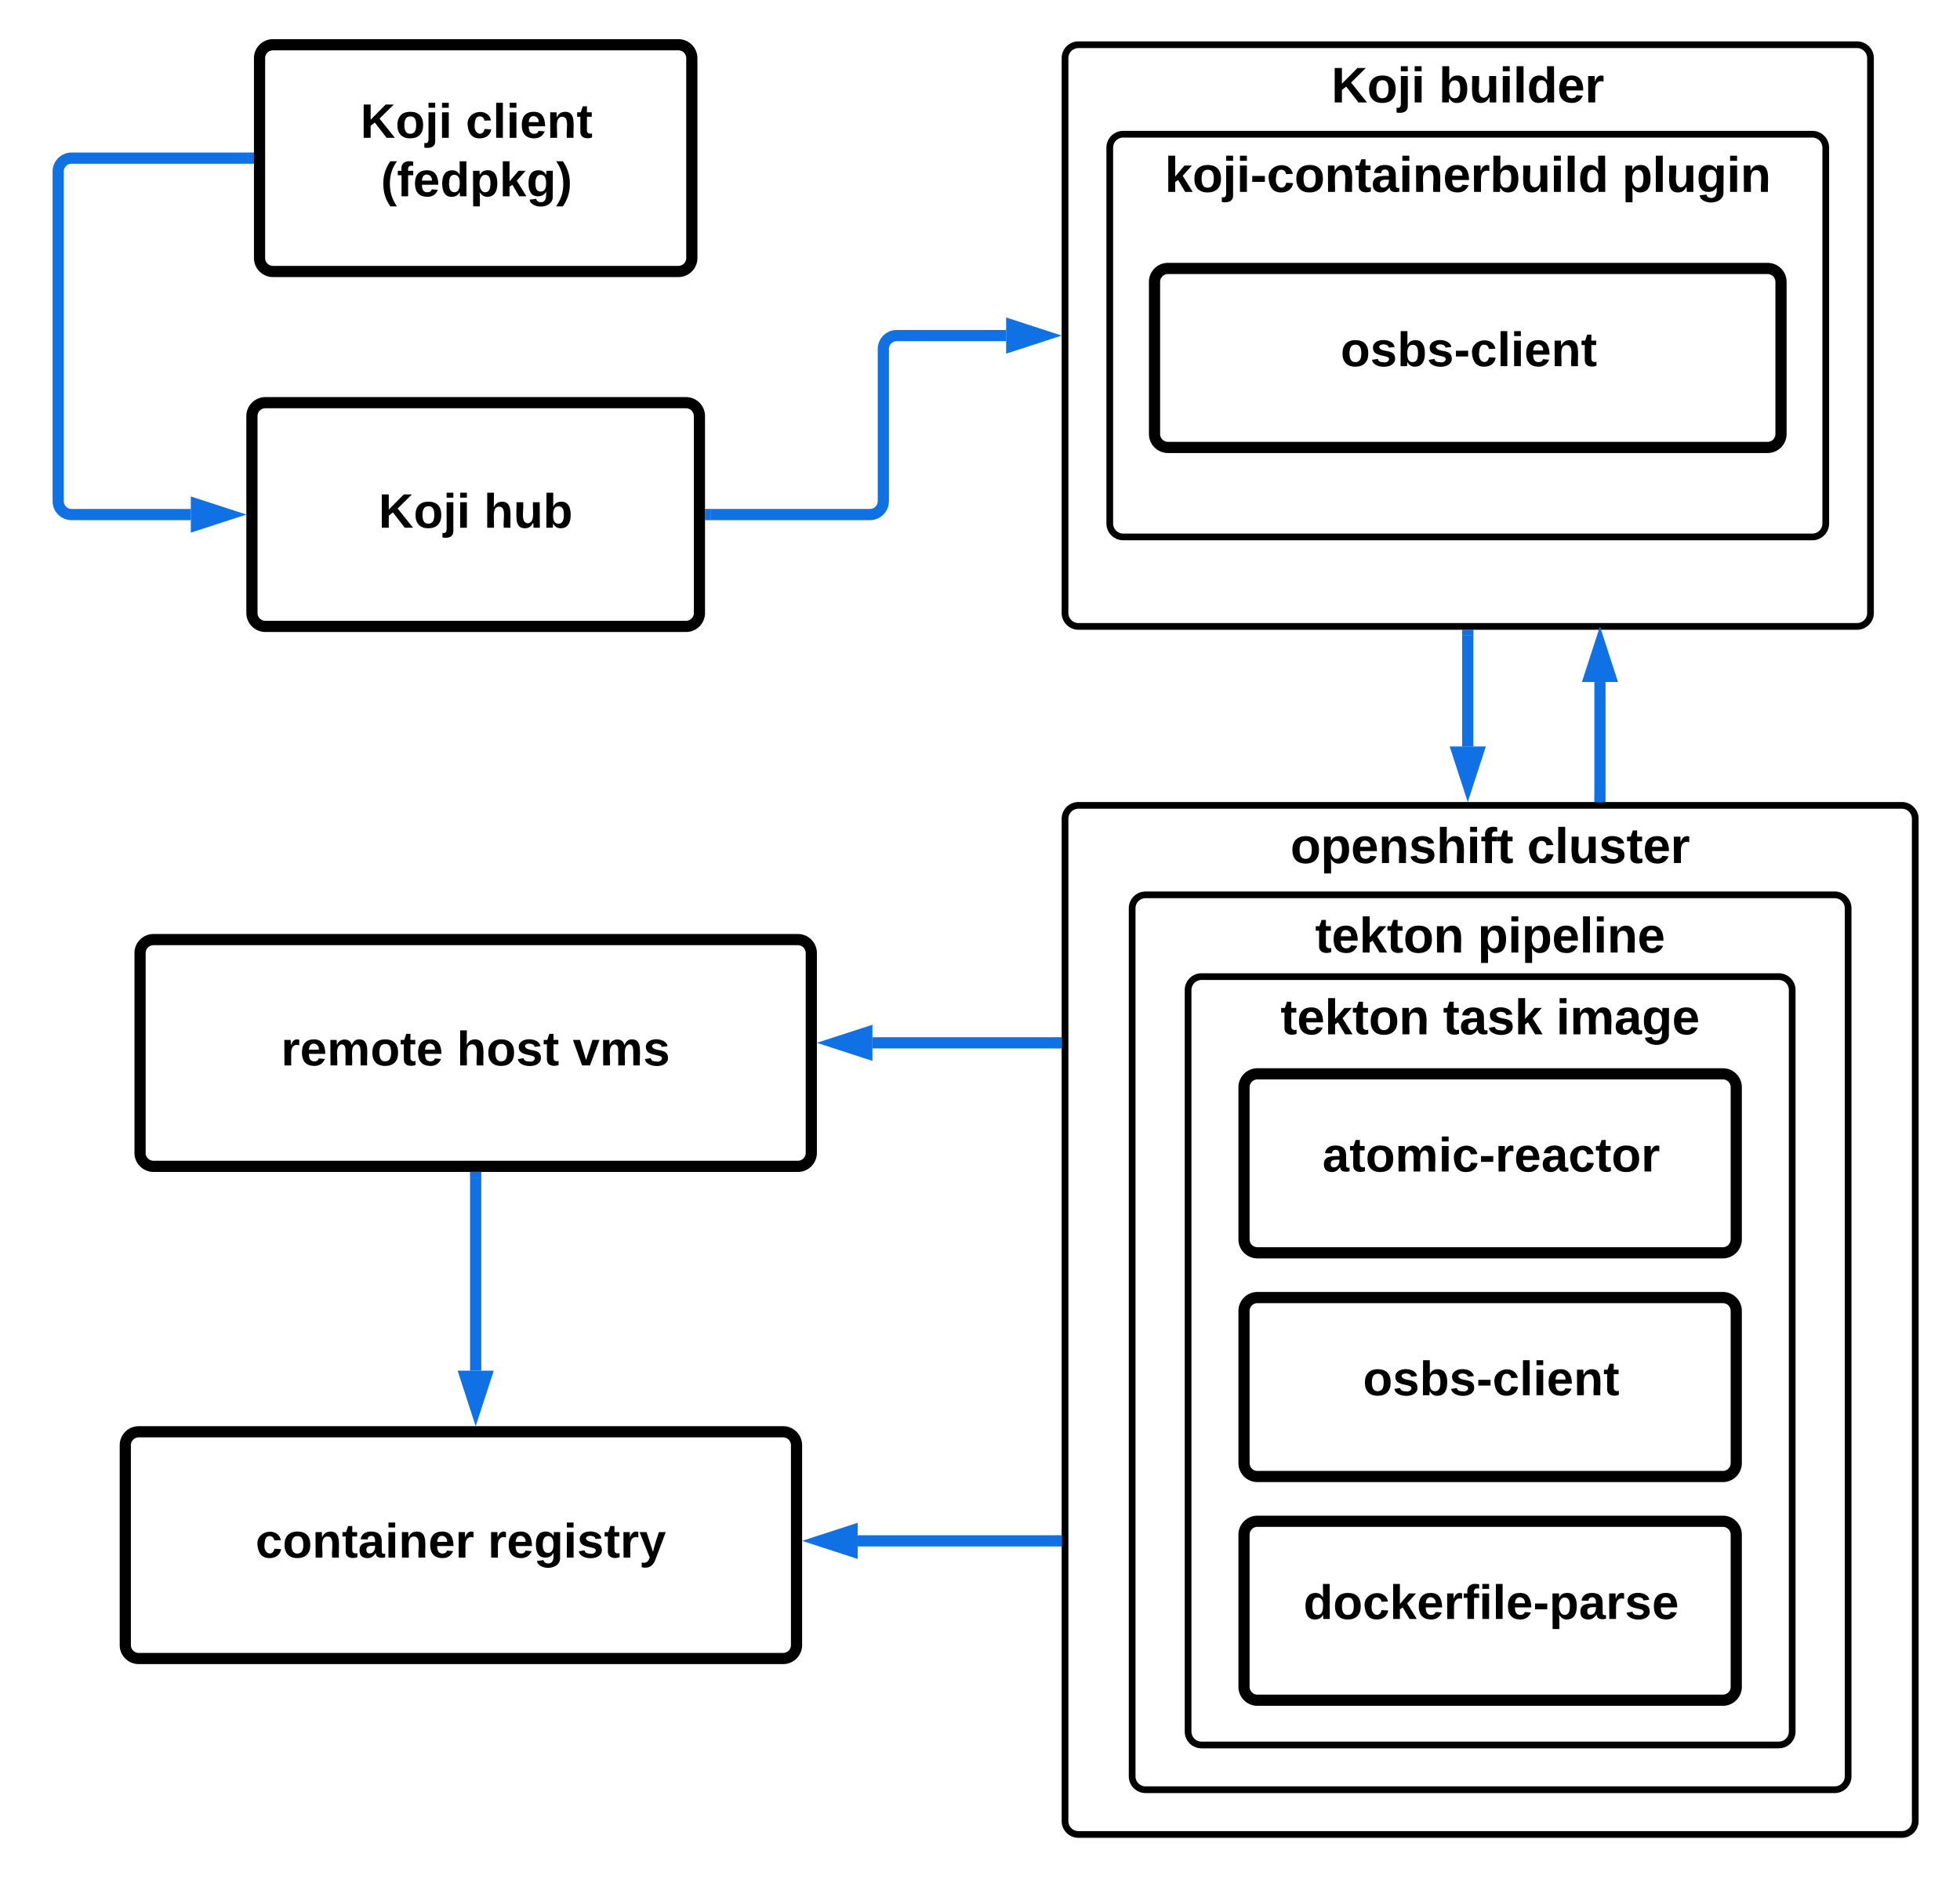 <svg xmlns="http://www.w3.org/2000/svg" xmlns:xlink="http://www.w3.org/1999/xlink" xmlns:lucid="lucid" width="876" height="840"><g transform="translate(176 -100)" lucid:page-tab-id="0_0"><path d="M-1806.87 0h3677.74v1322.83h-3677.74z" fill="#fff"/><path d="M300 126a6 6 0 0 1 6-6h348a6 6 0 0 1 6 6v248a6 6 0 0 1-6 6H306a6 6 0 0 1-6-6z" stroke="#000" stroke-width="3" fill-opacity="0"/><use xlink:href="#a" transform="matrix(1,0,0,1,308,128) translate(111.043 17.778)"/><use xlink:href="#b" transform="matrix(1,0,0,1,308,128) translate(159.068 17.778)"/><path d="M320 166a6 6 0 0 1 6-6h308a6 6 0 0 1 6 6v168a6 6 0 0 1-6 6H326a6 6 0 0 1-6-6z" stroke="#000" stroke-width="3" fill-opacity="0"/><use xlink:href="#c" transform="matrix(1,0,0,1,328,168) translate(16.599 17.778)"/><use xlink:href="#d" transform="matrix(1,0,0,1,328,168) translate(220.981 17.778)"/><path d="M300 466a6 6 0 0 1 6-6h368a6 6 0 0 1 6 6v448a6 6 0 0 1-6 6H306a6 6 0 0 1-6-6z" stroke="#000" stroke-width="3" fill-opacity="0"/><use xlink:href="#e" transform="matrix(1,0,0,1,308,468) translate(92.741 17.778)"/><use xlink:href="#f" transform="matrix(1,0,0,1,308,468) translate(198.543 17.778)"/><path d="M330 506a6 6 0 0 1 6-6h308a6 6 0 0 1 6 6v388a6 6 0 0 1-6 6H336a6 6 0 0 1-6-6z" stroke="#000" stroke-width="3" fill-opacity="0"/><use xlink:href="#g" transform="matrix(1,0,0,1,338,508) translate(73.821 17.778)"/><use xlink:href="#h" transform="matrix(1,0,0,1,338,508) translate(146.414 17.778)"/><path d="M355 542.55a6 6 0 0 1 6-6h258a6 6 0 0 1 6 6V874a6 6 0 0 1-6 6H361a6 6 0 0 1-6-6z" stroke="#000" stroke-width="3" fill-opacity="0"/><use xlink:href="#g" transform="matrix(1,0,0,1,363,544.554) translate(33.358 17.778)"/><use xlink:href="#i" transform="matrix(1,0,0,1,363,544.554) translate(105.951 17.778)"/><use xlink:href="#j" transform="matrix(1,0,0,1,363,544.554) translate(156.506 17.778)"/><path d="M-63.4 286a6 6 0 0 1 6-6h188a6 6 0 0 1 6 6v88a6 6 0 0 1-6 6h-188a6 6 0 0 1-6-6z" stroke="#000" stroke-width="5" fill="#fff"/><use xlink:href="#k" transform="matrix(1,0,0,1,-51.398,292) translate(44.596 43.891)"/><use xlink:href="#l" transform="matrix(1,0,0,1,-51.398,292) translate(91.66 43.891)"/><path d="M-64.96 170.68H-144a6 6 0 0 0-6 6V324a6 6 0 0 0 6 6h53.28" stroke="#1071e5" stroke-width="5" fill="none"/><path d="M-62.46 173.18h-2.57v-5h2.56z" stroke="#1071e5" stroke-width=".05" fill="#1071e5"/><path d="M-73.95 330l-14.27 4.64v-9.28z" stroke="#1071e5" stroke-width="5" fill="#1071e5"/><path d="M-60 126a6 6 0 0 1 6-6h181.2a6 6 0 0 1 6 6v89.35a6 6 0 0 1-6 6H-54a6 6 0 0 1-6-6z" stroke="#000" stroke-width="5" fill="#fff"/><use xlink:href="#k" transform="matrix(1,0,0,1,-48,132) translate(33.096 29.61)"/><use xlink:href="#m" transform="matrix(1,0,0,1,-48,132) translate(80.16 29.61)"/><use xlink:href="#n" transform="matrix(1,0,0,1,-48,132) translate(42.231 55.743)"/><path d="M340 226a6 6 0 0 1 6-6h268a6 6 0 0 1 6 6v68a6 6 0 0 1-6 6H346a6 6 0 0 1-6-6z" stroke="#000" stroke-width="5" fill="#fff"/><use xlink:href="#o" transform="matrix(1,0,0,1,352,232) translate(71.182 31.672)"/><path d="M141.57 330h71.23a6 6 0 0 0 6-6v-68a6 6 0 0 1 6-6h48.88" stroke="#1071e5" stroke-width="5" fill="none"/><path d="M141.63 332.5h-2.56v-5h2.56z" stroke="#1071e5" stroke-width=".05" fill="#1071e5"/><path d="M290.45 250l-14.27 4.64v-9.28z" stroke="#1071e5" stroke-width="5" fill="#1071e5"/><path d="M380 586a6 6 0 0 1 6-6h208a6 6 0 0 1 6 6v68a6 6 0 0 1-6 6H386a6 6 0 0 1-6-6z" stroke="#000" stroke-width="5" fill="#fff"/><use xlink:href="#p" transform="matrix(1,0,0,1,392,592) translate(23.034 31.672)"/><path d="M380 686a6 6 0 0 1 6-6h208a6 6 0 0 1 6 6v68a6 6 0 0 1-6 6H386a6 6 0 0 1-6-6z" stroke="#000" stroke-width="5" fill="#fff"/><use xlink:href="#o" transform="matrix(1,0,0,1,392,692) translate(41.182 31.672)"/><path d="M380 786a6 6 0 0 1 6-6h208a6 6 0 0 1 6 6v68a6 6 0 0 1-6 6H386a6 6 0 0 1-6-6z" stroke="#000" stroke-width="5" fill="#fff"/><use xlink:href="#q" transform="matrix(1,0,0,1,392,792) translate(14.565 31.672)"/><path d="M480 383.96v49.72" stroke="#1071e5" stroke-width="5" fill="none"/><path d="M482.5 384.03h-5v-2.57h5z" stroke="#1071e5" stroke-width=".05" fill="#1071e5"/><path d="M480 450.45l-4.64-14.27h9.28z" stroke="#1071e5" stroke-width="5" fill="#1071e5"/><path d="M539.08 456.03v-51.17" stroke="#1071e5" stroke-width="5" fill="none"/><path d="M541.58 458.53h-5v-2.57h5z" stroke="#1071e5" stroke-width=".05" fill="#1071e5"/><path d="M539.08 388.1l4.63 14.26h-9.26z" stroke="#1071e5" stroke-width="5" fill="#1071e5"/><path d="M-120 746a6 6 0 0 1 6-6h288a6 6 0 0 1 6 6v89.35a6 6 0 0 1-6 6h-288a6 6 0 0 1-6-6z" stroke="#000" stroke-width="5" fill="#fff"/><use xlink:href="#r" transform="matrix(1,0,0,1,-108,752) translate(46.231 44.235)"/><use xlink:href="#s" transform="matrix(1,0,0,1,-108,752) translate(150.038 44.235)"/><path d="M-113.4 526a6 6 0 0 1 6-6h288a6 6 0 0 1 6 6v89.35a6 6 0 0 1-6 6h-288a6 6 0 0 1-6-6z" stroke="#000" stroke-width="5" fill="#fff"/><use xlink:href="#t" transform="matrix(1,0,0,1,-101.398,532) translate(51.04 44.235)"/><use xlink:href="#u" transform="matrix(1,0,0,1,-101.398,532) translate(129.561 44.235)"/><use xlink:href="#v" transform="matrix(1,0,0,1,-101.398,532) translate(181.404 44.235)"/><path d="M36.6 626.32v86.36" stroke="#1071e5" stroke-width="5" fill="none"/><path d="M39.1 626.38h-5v-2.56h5z" stroke="#1071e5" stroke-width=".05" fill="#1071e5"/><path d="M36.6 729.44l-4.63-14.26h9.27z" stroke="#1071e5" stroke-width="5" fill="#1071e5"/><path d="M296.02 566.14h-82.1" stroke="#1071e5" stroke-width="5" fill="none"/><path d="M298.52 568.64h-2.57v-5h2.57z" stroke="#1071e5" stroke-width=".05" fill="#1071e5"/><path d="M197.15 566.14l14.27-4.64v9.27z" stroke="#1071e5" stroke-width="5" fill="#1071e5"/><path d="M296.05 788.76h-88.73" stroke="#1071e5" stroke-width="5" fill="none"/><path d="M298.55 791.26H296v-5h2.55z" stroke="#1071e5" stroke-width=".05" fill="#1071e5"/><path d="M190.55 788.76l14.27-4.63v9.27z" stroke="#1071e5" stroke-width="5" fill="#1071e5"/><defs><path d="M195 0l-88-114-31 24V0H24v-248h52v113l112-113h60L142-143 257 0h-62" id="w"/><path d="M110-194c64 0 96 36 96 99 0 64-35 99-97 99-61 0-95-36-95-99 0-62 34-99 96-99zm-1 164c35 0 45-28 45-65 0-40-10-65-43-65-34 0-45 26-45 65 0 36 10 65 43 65" id="x"/><path d="M25-224v-37h50v37H25zM75 22c2 45-34 59-81 51V38c22 5 31-5 31-27v-201h50V22" id="y"/><path d="M25-224v-37h50v37H25zM25 0v-190h50V0H25" id="z"/><g id="a"><use transform="matrix(0.062,0,0,0.062,0,0)" xlink:href="#w"/><use transform="matrix(0.062,0,0,0.062,15.988,0)" xlink:href="#x"/><use transform="matrix(0.062,0,0,0.062,29.506,0)" xlink:href="#y"/><use transform="matrix(0.062,0,0,0.062,35.679,0)" xlink:href="#z"/></g><path d="M135-194c52 0 70 43 70 98 0 56-19 99-73 100-30 1-46-15-58-35L72 0H24l1-261h50v104c11-23 29-37 60-37zM114-30c31 0 40-27 40-66 0-37-7-63-39-63s-41 28-41 65c0 36 8 64 40 64" id="A"/><path d="M85 4C-2 5 27-109 22-190h50c7 57-23 150 33 157 60-5 35-97 40-157h50l1 190h-47c-2-12 1-28-3-38-12 25-28 42-61 42" id="B"/><path d="M25 0v-261h50V0H25" id="C"/><path d="M88-194c31-1 46 15 58 34l-1-101h50l1 261h-48c-2-10 0-23-3-31C134-8 116 4 84 4 32 4 16-41 15-95c0-56 19-97 73-99zm17 164c33 0 40-30 41-66 1-37-9-64-41-64s-38 30-39 65c0 43 13 65 39 65" id="D"/><path d="M185-48c-13 30-37 53-82 52C43 2 14-33 14-96s30-98 90-98c62 0 83 45 84 108H66c0 31 8 55 39 56 18 0 30-7 34-22zm-45-69c5-46-57-63-70-21-2 6-4 13-4 21h74" id="E"/><path d="M135-150c-39-12-60 13-60 57V0H25l-1-190h47c2 13-1 29 3 40 6-28 27-53 61-41v41" id="F"/><g id="b"><use transform="matrix(0.062,0,0,0.062,0,0)" xlink:href="#A"/><use transform="matrix(0.062,0,0,0.062,13.519,0)" xlink:href="#B"/><use transform="matrix(0.062,0,0,0.062,27.037,0)" xlink:href="#z"/><use transform="matrix(0.062,0,0,0.062,33.21,0)" xlink:href="#C"/><use transform="matrix(0.062,0,0,0.062,39.383,0)" xlink:href="#D"/><use transform="matrix(0.062,0,0,0.062,52.901,0)" xlink:href="#E"/><use transform="matrix(0.062,0,0,0.062,65.247,0)" xlink:href="#F"/></g><path d="M147 0L96-86 75-71V0H25v-261h50v150l67-79h53l-66 74L201 0h-54" id="G"/><path d="M14-72v-43h91v43H14" id="H"/><path d="M190-63c-7 42-38 67-86 67-59 0-84-38-90-98-12-110 154-137 174-36l-49 2c-2-19-15-32-35-32-30 0-35 28-38 64-6 74 65 87 74 30" id="I"/><path d="M135-194c87-1 58 113 63 194h-50c-7-57 23-157-34-157-59 0-34 97-39 157H25l-1-190h47c2 12-1 28 3 38 12-26 28-41 61-42" id="J"/><path d="M115-3C79 11 28 4 28-45v-112H4v-33h27l15-45h31v45h36v33H77v99c-1 23 16 31 38 25v30" id="K"/><path d="M133-34C117-15 103 5 69 4 32 3 11-16 11-54c-1-60 55-63 116-61 1-26-3-47-28-47-18 1-26 9-28 27l-52-2c7-38 36-58 82-57s74 22 75 68l1 82c-1 14 12 18 25 15v27c-30 8-71 5-69-32zm-48 3c29 0 43-24 42-57-32 0-66-3-65 30 0 17 8 27 23 27" id="L"/><g id="c"><use transform="matrix(0.062,0,0,0.062,0,0)" xlink:href="#G"/><use transform="matrix(0.062,0,0,0.062,12.346,0)" xlink:href="#x"/><use transform="matrix(0.062,0,0,0.062,25.864,0)" xlink:href="#y"/><use transform="matrix(0.062,0,0,0.062,32.037,0)" xlink:href="#z"/><use transform="matrix(0.062,0,0,0.062,38.21,0)" xlink:href="#H"/><use transform="matrix(0.062,0,0,0.062,45.556,0)" xlink:href="#I"/><use transform="matrix(0.062,0,0,0.062,57.901,0)" xlink:href="#x"/><use transform="matrix(0.062,0,0,0.062,71.42,0)" xlink:href="#J"/><use transform="matrix(0.062,0,0,0.062,84.938,0)" xlink:href="#K"/><use transform="matrix(0.062,0,0,0.062,92.284,0)" xlink:href="#L"/><use transform="matrix(0.062,0,0,0.062,104.63,0)" xlink:href="#z"/><use transform="matrix(0.062,0,0,0.062,110.802,0)" xlink:href="#J"/><use transform="matrix(0.062,0,0,0.062,124.321,0)" xlink:href="#E"/><use transform="matrix(0.062,0,0,0.062,136.667,0)" xlink:href="#F"/><use transform="matrix(0.062,0,0,0.062,145.309,0)" xlink:href="#A"/><use transform="matrix(0.062,0,0,0.062,158.827,0)" xlink:href="#B"/><use transform="matrix(0.062,0,0,0.062,172.346,0)" xlink:href="#z"/><use transform="matrix(0.062,0,0,0.062,178.519,0)" xlink:href="#C"/><use transform="matrix(0.062,0,0,0.062,184.691,0)" xlink:href="#D"/></g><path d="M135-194c53 0 70 44 70 98 0 56-19 98-73 100-31 1-45-17-59-34 3 33 2 69 2 105H25l-1-265h48c2 10 0 23 3 31 11-24 29-35 60-35zM114-30c33 0 39-31 40-66 0-38-9-64-40-64-56 0-55 130 0 130" id="M"/><path d="M195-6C206 82 75 100 31 46c-4-6-6-13-8-21l49-6c3 16 16 24 34 25 40 0 42-37 40-79-11 22-30 35-61 35-53 0-70-43-70-97 0-56 18-96 73-97 30 0 46 14 59 34l2-30h47zm-90-29c32 0 41-27 41-63 0-35-9-62-40-62-32 0-39 29-40 63 0 36 9 62 39 62" id="N"/><g id="d"><use transform="matrix(0.062,0,0,0.062,0,0)" xlink:href="#M"/><use transform="matrix(0.062,0,0,0.062,13.519,0)" xlink:href="#C"/><use transform="matrix(0.062,0,0,0.062,19.691,0)" xlink:href="#B"/><use transform="matrix(0.062,0,0,0.062,33.21,0)" xlink:href="#N"/><use transform="matrix(0.062,0,0,0.062,46.728,0)" xlink:href="#z"/><use transform="matrix(0.062,0,0,0.062,52.901,0)" xlink:href="#J"/></g><path d="M137-138c1-29-70-34-71-4 15 46 118 7 119 86 1 83-164 76-172 9l43-7c4 19 20 25 44 25 33 8 57-30 24-41C81-84 22-81 20-136c-2-80 154-74 161-7" id="O"/><path d="M114-157C55-157 80-60 75 0H25v-261h50l-1 109c12-26 28-41 61-42 86-1 58 113 63 194h-50c-7-57 23-157-34-157" id="P"/><path d="M121-226c-27-7-43 5-38 36h38v33H83V0H34v-157H6v-33h28c-9-59 32-81 87-68v32" id="Q"/><g id="e"><use transform="matrix(0.062,0,0,0.062,0,0)" xlink:href="#x"/><use transform="matrix(0.062,0,0,0.062,13.519,0)" xlink:href="#M"/><use transform="matrix(0.062,0,0,0.062,27.037,0)" xlink:href="#E"/><use transform="matrix(0.062,0,0,0.062,39.383,0)" xlink:href="#J"/><use transform="matrix(0.062,0,0,0.062,52.901,0)" xlink:href="#O"/><use transform="matrix(0.062,0,0,0.062,65.247,0)" xlink:href="#P"/><use transform="matrix(0.062,0,0,0.062,78.765,0)" xlink:href="#z"/><use transform="matrix(0.062,0,0,0.062,84.938,0)" xlink:href="#Q"/><use transform="matrix(0.062,0,0,0.062,92.284,0)" xlink:href="#K"/></g><g id="f"><use transform="matrix(0.062,0,0,0.062,0,0)" xlink:href="#I"/><use transform="matrix(0.062,0,0,0.062,12.346,0)" xlink:href="#C"/><use transform="matrix(0.062,0,0,0.062,18.519,0)" xlink:href="#B"/><use transform="matrix(0.062,0,0,0.062,32.037,0)" xlink:href="#O"/><use transform="matrix(0.062,0,0,0.062,44.383,0)" xlink:href="#K"/><use transform="matrix(0.062,0,0,0.062,51.728,0)" xlink:href="#E"/><use transform="matrix(0.062,0,0,0.062,64.074,0)" xlink:href="#F"/></g><g id="g"><use transform="matrix(0.062,0,0,0.062,0,0)" xlink:href="#K"/><use transform="matrix(0.062,0,0,0.062,7.346,0)" xlink:href="#E"/><use transform="matrix(0.062,0,0,0.062,19.691,0)" xlink:href="#G"/><use transform="matrix(0.062,0,0,0.062,32.037,0)" xlink:href="#K"/><use transform="matrix(0.062,0,0,0.062,39.383,0)" xlink:href="#x"/><use transform="matrix(0.062,0,0,0.062,52.901,0)" xlink:href="#J"/></g><g id="h"><use transform="matrix(0.062,0,0,0.062,0,0)" xlink:href="#M"/><use transform="matrix(0.062,0,0,0.062,13.519,0)" xlink:href="#z"/><use transform="matrix(0.062,0,0,0.062,19.691,0)" xlink:href="#M"/><use transform="matrix(0.062,0,0,0.062,33.21,0)" xlink:href="#E"/><use transform="matrix(0.062,0,0,0.062,45.556,0)" xlink:href="#C"/><use transform="matrix(0.062,0,0,0.062,51.728,0)" xlink:href="#z"/><use transform="matrix(0.062,0,0,0.062,57.901,0)" xlink:href="#J"/><use transform="matrix(0.062,0,0,0.062,71.42,0)" xlink:href="#E"/></g><g id="i"><use transform="matrix(0.062,0,0,0.062,0,0)" xlink:href="#K"/><use transform="matrix(0.062,0,0,0.062,7.346,0)" xlink:href="#L"/><use transform="matrix(0.062,0,0,0.062,19.691,0)" xlink:href="#O"/><use transform="matrix(0.062,0,0,0.062,32.037,0)" xlink:href="#G"/></g><path d="M220-157c-53 9-28 100-34 157h-49v-107c1-27-5-49-29-50C55-147 81-57 75 0H25l-1-190h47c2 12-1 28 3 38 10-53 101-56 108 0 13-22 24-43 59-42 82 1 51 116 57 194h-49v-107c-1-25-5-48-29-50" id="R"/><g id="j"><use transform="matrix(0.062,0,0,0.062,0,0)" xlink:href="#z"/><use transform="matrix(0.062,0,0,0.062,6.173,0)" xlink:href="#R"/><use transform="matrix(0.062,0,0,0.062,25.926,0)" xlink:href="#L"/><use transform="matrix(0.062,0,0,0.062,38.272,0)" xlink:href="#N"/><use transform="matrix(0.062,0,0,0.062,51.79,0)" xlink:href="#E"/></g><g id="k"><use transform="matrix(0.06,0,0,0.06,0,0)" xlink:href="#w"/><use transform="matrix(0.06,0,0,0.06,15.668,0)" xlink:href="#x"/><use transform="matrix(0.06,0,0,0.06,28.916,0)" xlink:href="#y"/><use transform="matrix(0.06,0,0,0.06,34.966,0)" xlink:href="#z"/></g><g id="l"><use transform="matrix(0.06,0,0,0.06,0,0)" xlink:href="#P"/><use transform="matrix(0.06,0,0,0.06,13.248,0)" xlink:href="#B"/><use transform="matrix(0.06,0,0,0.06,26.496,0)" xlink:href="#A"/></g><g id="m"><use transform="matrix(0.06,0,0,0.06,0,0)" xlink:href="#I"/><use transform="matrix(0.06,0,0,0.06,12.099,0)" xlink:href="#C"/><use transform="matrix(0.06,0,0,0.06,18.148,0)" xlink:href="#z"/><use transform="matrix(0.06,0,0,0.06,24.198,0)" xlink:href="#E"/><use transform="matrix(0.06,0,0,0.06,36.296,0)" xlink:href="#J"/><use transform="matrix(0.06,0,0,0.06,49.545,0)" xlink:href="#K"/></g><path d="M67-93c0 74 22 123 53 168H70C40 30 18-18 18-93s22-123 52-168h50c-32 44-53 94-53 168" id="S"/><path d="M102-93c0 74-22 123-52 168H0C30 29 54-18 53-93c0-74-22-123-53-168h50c30 45 52 94 52 168" id="T"/><g id="n"><use transform="matrix(0.06,0,0,0.06,0,0)" xlink:href="#S"/><use transform="matrix(0.06,0,0,0.06,7.199,0)" xlink:href="#Q"/><use transform="matrix(0.06,0,0,0.06,14.398,0)" xlink:href="#E"/><use transform="matrix(0.06,0,0,0.06,26.496,0)" xlink:href="#D"/><use transform="matrix(0.06,0,0,0.06,39.745,0)" xlink:href="#M"/><use transform="matrix(0.06,0,0,0.06,52.993,0)" xlink:href="#G"/><use transform="matrix(0.06,0,0,0.06,65.091,0)" xlink:href="#N"/><use transform="matrix(0.06,0,0,0.06,78.34,0)" xlink:href="#T"/></g><g id="o"><use transform="matrix(0.06,0,0,0.06,0,0)" xlink:href="#x"/><use transform="matrix(0.06,0,0,0.06,13.248,0)" xlink:href="#O"/><use transform="matrix(0.06,0,0,0.06,25.347,0)" xlink:href="#A"/><use transform="matrix(0.06,0,0,0.06,38.595,0)" xlink:href="#O"/><use transform="matrix(0.06,0,0,0.06,50.694,0)" xlink:href="#H"/><use transform="matrix(0.06,0,0,0.06,57.893,0)" xlink:href="#I"/><use transform="matrix(0.06,0,0,0.06,69.992,0)" xlink:href="#C"/><use transform="matrix(0.06,0,0,0.06,76.041,0)" xlink:href="#z"/><use transform="matrix(0.06,0,0,0.06,82.09,0)" xlink:href="#E"/><use transform="matrix(0.06,0,0,0.06,94.189,0)" xlink:href="#J"/><use transform="matrix(0.06,0,0,0.06,107.437,0)" xlink:href="#K"/></g><g id="p"><use transform="matrix(0.06,0,0,0.06,0,0)" xlink:href="#L"/><use transform="matrix(0.06,0,0,0.06,12.099,0)" xlink:href="#K"/><use transform="matrix(0.06,0,0,0.06,19.298,0)" xlink:href="#x"/><use transform="matrix(0.06,0,0,0.06,32.546,0)" xlink:href="#R"/><use transform="matrix(0.06,0,0,0.06,51.904,0)" xlink:href="#z"/><use transform="matrix(0.06,0,0,0.06,57.953,0)" xlink:href="#I"/><use transform="matrix(0.06,0,0,0.06,70.052,0)" xlink:href="#H"/><use transform="matrix(0.06,0,0,0.06,77.251,0)" xlink:href="#F"/><use transform="matrix(0.06,0,0,0.06,85.72,0)" xlink:href="#E"/><use transform="matrix(0.06,0,0,0.06,97.819,0)" xlink:href="#L"/><use transform="matrix(0.06,0,0,0.06,109.918,0)" xlink:href="#I"/><use transform="matrix(0.06,0,0,0.06,122.016,0)" xlink:href="#K"/><use transform="matrix(0.06,0,0,0.06,129.215,0)" xlink:href="#x"/><use transform="matrix(0.06,0,0,0.06,142.463,0)" xlink:href="#F"/></g><g id="q"><use transform="matrix(0.06,0,0,0.06,0,0)" xlink:href="#D"/><use transform="matrix(0.06,0,0,0.06,13.248,0)" xlink:href="#x"/><use transform="matrix(0.06,0,0,0.06,26.496,0)" xlink:href="#I"/><use transform="matrix(0.06,0,0,0.06,38.595,0)" xlink:href="#G"/><use transform="matrix(0.06,0,0,0.06,50.694,0)" xlink:href="#E"/><use transform="matrix(0.06,0,0,0.06,62.793,0)" xlink:href="#F"/><use transform="matrix(0.06,0,0,0.06,71.262,0)" xlink:href="#Q"/><use transform="matrix(0.06,0,0,0.06,78.461,0)" xlink:href="#z"/><use transform="matrix(0.06,0,0,0.06,84.51,0)" xlink:href="#C"/><use transform="matrix(0.06,0,0,0.06,90.559,0)" xlink:href="#E"/><use transform="matrix(0.06,0,0,0.06,102.658,0)" xlink:href="#H"/><use transform="matrix(0.06,0,0,0.06,109.857,0)" xlink:href="#M"/><use transform="matrix(0.06,0,0,0.06,123.105,0)" xlink:href="#L"/><use transform="matrix(0.06,0,0,0.06,135.204,0)" xlink:href="#F"/><use transform="matrix(0.06,0,0,0.06,143.673,0)" xlink:href="#O"/><use transform="matrix(0.06,0,0,0.06,155.772,0)" xlink:href="#E"/></g><g id="r"><use transform="matrix(0.06,0,0,0.06,0,0)" xlink:href="#I"/><use transform="matrix(0.06,0,0,0.06,12.099,0)" xlink:href="#x"/><use transform="matrix(0.06,0,0,0.06,25.347,0)" xlink:href="#J"/><use transform="matrix(0.06,0,0,0.06,38.595,0)" xlink:href="#K"/><use transform="matrix(0.06,0,0,0.06,45.794,0)" xlink:href="#L"/><use transform="matrix(0.06,0,0,0.06,57.893,0)" xlink:href="#z"/><use transform="matrix(0.06,0,0,0.06,63.942,0)" xlink:href="#J"/><use transform="matrix(0.06,0,0,0.06,77.19,0)" xlink:href="#E"/><use transform="matrix(0.06,0,0,0.06,89.289,0)" xlink:href="#F"/></g><path d="M123 10C108 53 80 86 19 72V37c35 8 53-11 59-39L3-190h52l48 148c12-52 28-100 44-148h51" id="U"/><g id="s"><use transform="matrix(0.06,0,0,0.06,0,0)" xlink:href="#F"/><use transform="matrix(0.06,0,0,0.06,8.469,0)" xlink:href="#E"/><use transform="matrix(0.06,0,0,0.06,20.568,0)" xlink:href="#N"/><use transform="matrix(0.06,0,0,0.06,33.816,0)" xlink:href="#z"/><use transform="matrix(0.06,0,0,0.06,39.866,0)" xlink:href="#O"/><use transform="matrix(0.06,0,0,0.06,51.964,0)" xlink:href="#K"/><use transform="matrix(0.06,0,0,0.06,59.163,0)" xlink:href="#F"/><use transform="matrix(0.06,0,0,0.06,67.632,0)" xlink:href="#U"/></g><g id="t"><use transform="matrix(0.06,0,0,0.06,0,0)" xlink:href="#F"/><use transform="matrix(0.06,0,0,0.06,8.469,0)" xlink:href="#E"/><use transform="matrix(0.06,0,0,0.06,20.568,0)" xlink:href="#R"/><use transform="matrix(0.06,0,0,0.06,39.926,0)" xlink:href="#x"/><use transform="matrix(0.06,0,0,0.06,53.174,0)" xlink:href="#K"/><use transform="matrix(0.06,0,0,0.06,60.373,0)" xlink:href="#E"/></g><g id="u"><use transform="matrix(0.06,0,0,0.06,0,0)" xlink:href="#P"/><use transform="matrix(0.06,0,0,0.06,13.248,0)" xlink:href="#x"/><use transform="matrix(0.06,0,0,0.06,26.496,0)" xlink:href="#O"/><use transform="matrix(0.06,0,0,0.06,38.595,0)" xlink:href="#K"/></g><path d="M128 0H69L1-190h53L99-40l48-150h52" id="V"/><g id="v"><use transform="matrix(0.06,0,0,0.06,0,0)" xlink:href="#V"/><use transform="matrix(0.06,0,0,0.06,12.099,0)" xlink:href="#R"/><use transform="matrix(0.06,0,0,0.06,31.457,0)" xlink:href="#O"/></g></defs></g></svg>